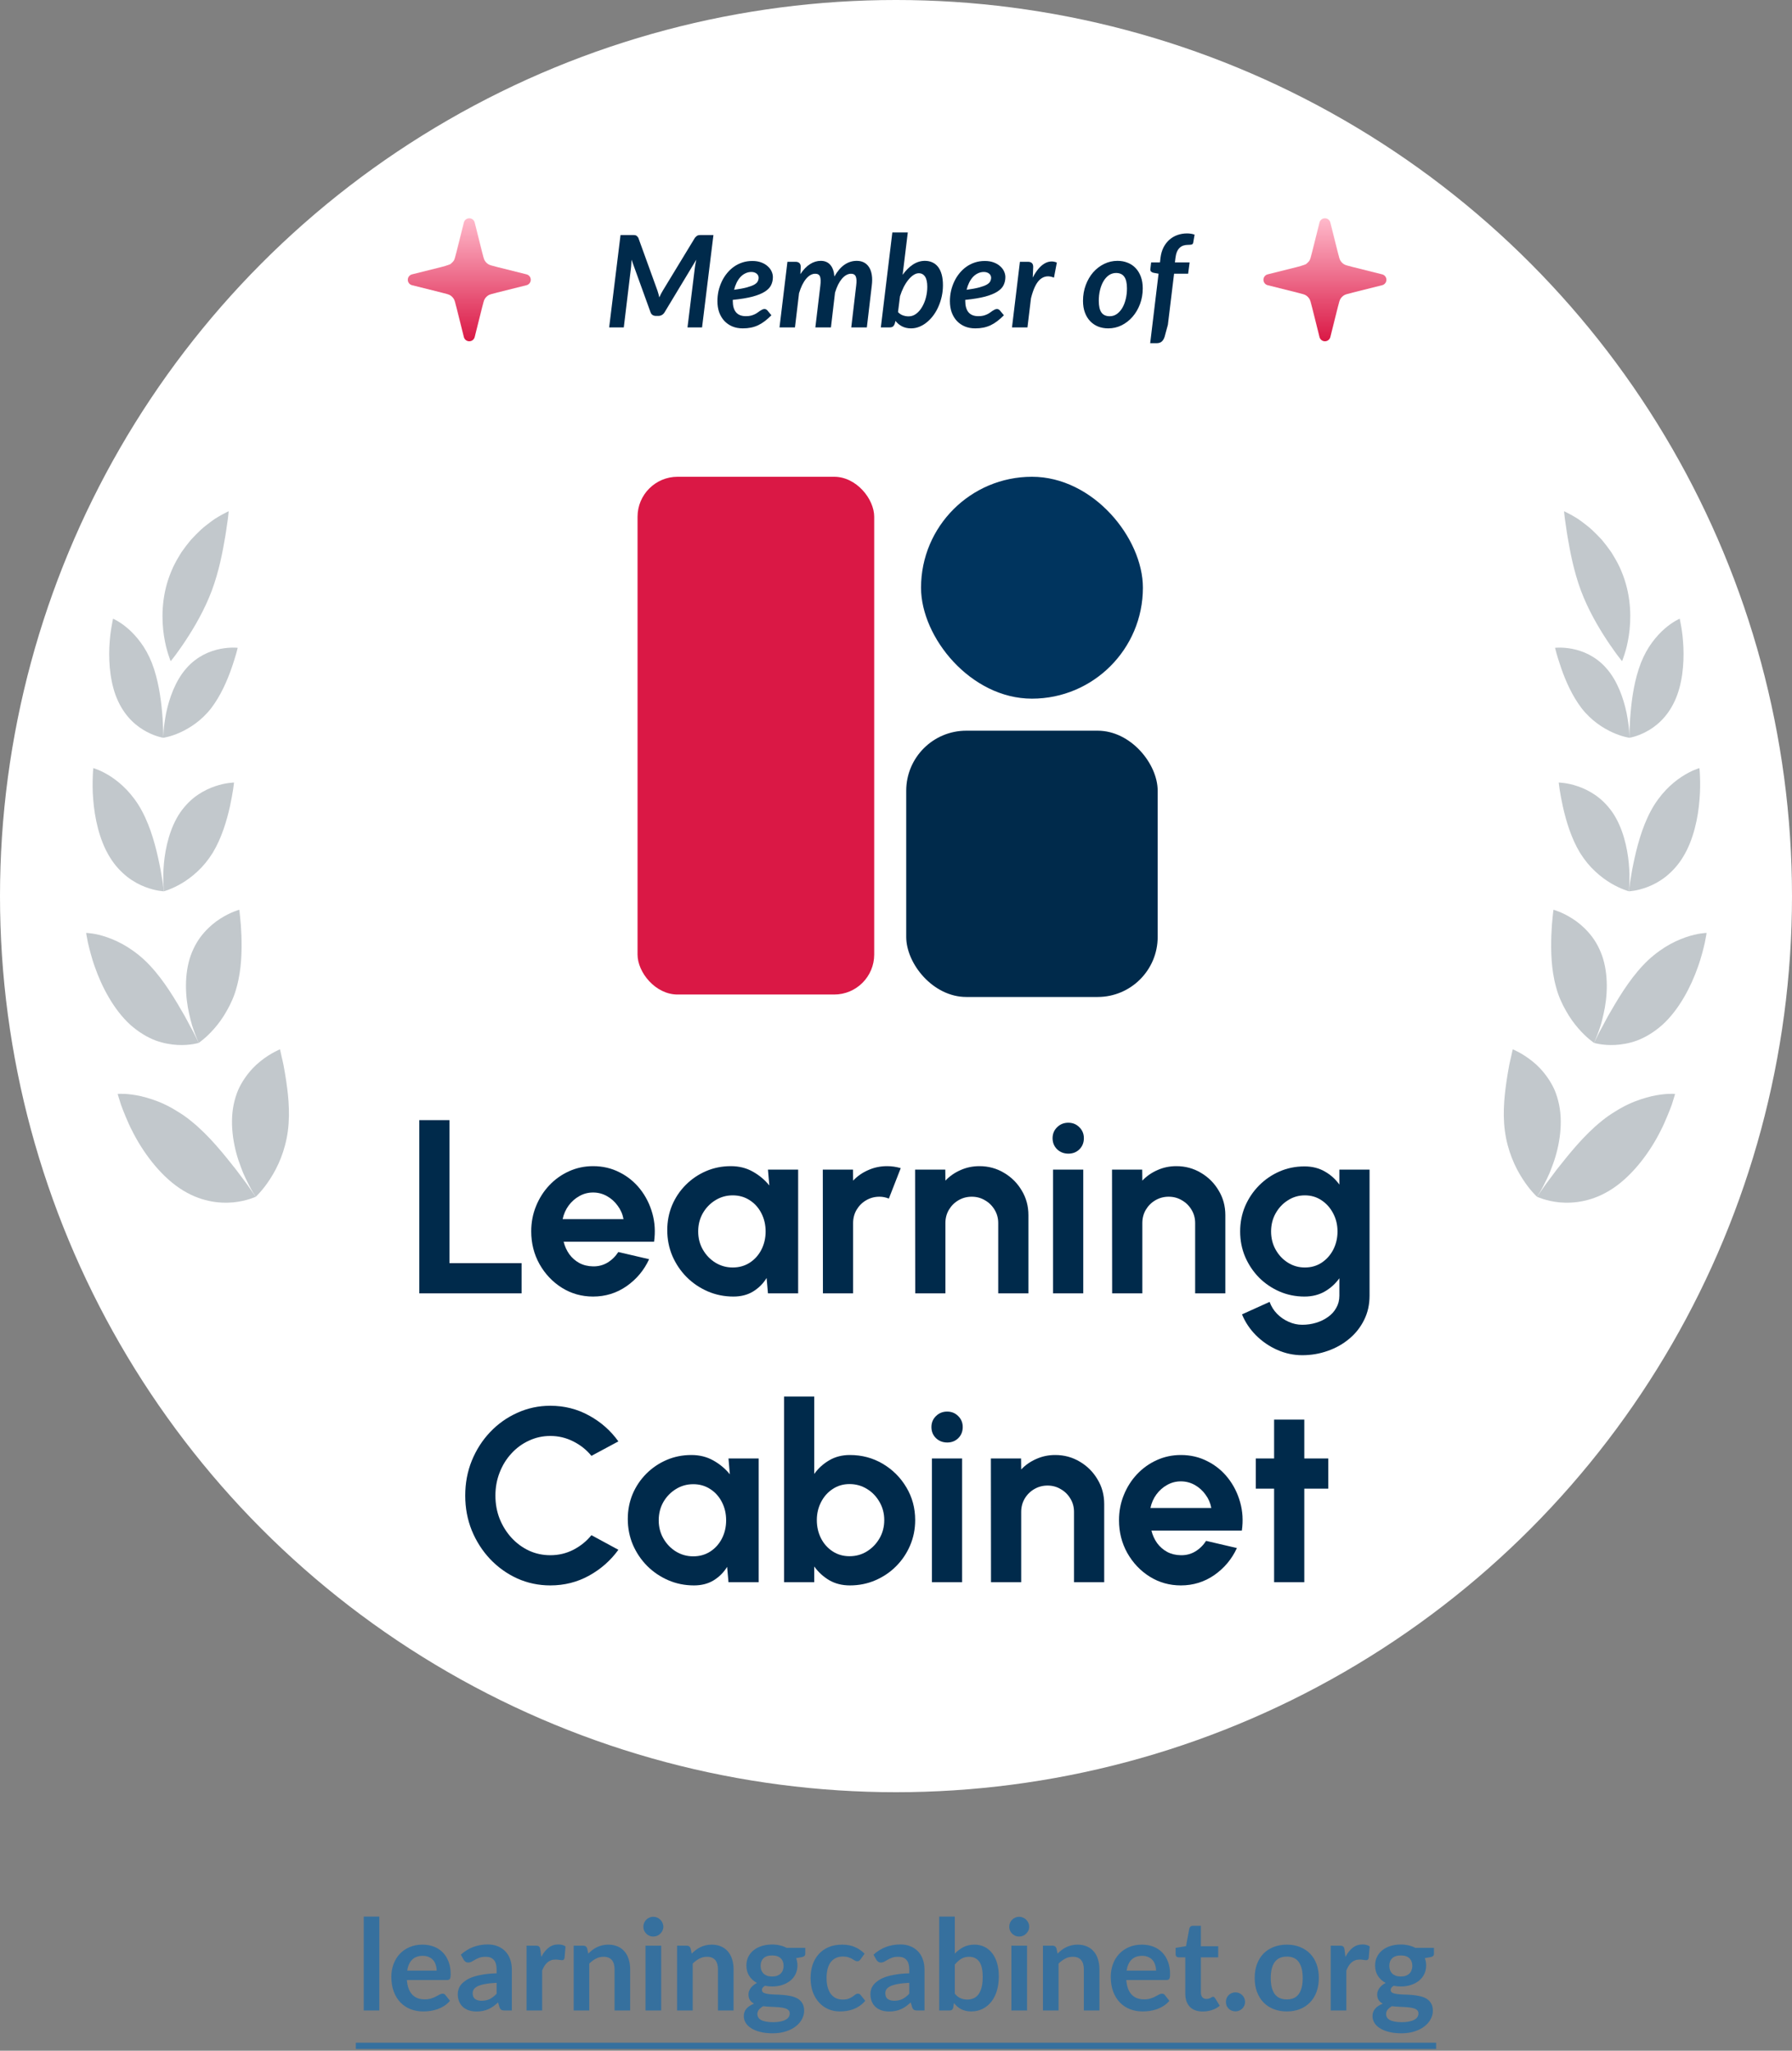 <svg width="312" height="357" viewBox="0 0 312 357" fill="none" xmlns="http://www.w3.org/2000/svg">
<rect x="0" y="0" width="312" height="357" fill="#808080" stroke="none"/>
<circle cx="156" cy="156" r="156" fill="white"/>
<path d="M66.044 333.654V350H63.327V333.654H66.044ZM76.022 343.059C76.022 342.707 75.971 342.377 75.868 342.069C75.773 341.754 75.626 341.479 75.428 341.244C75.23 341.009 74.977 340.826 74.669 340.694C74.368 340.555 74.016 340.485 73.613 340.485C72.829 340.485 72.209 340.709 71.754 341.156C71.307 341.603 71.021 342.238 70.896 343.059H76.022ZM70.841 344.698C70.885 345.277 70.988 345.78 71.149 346.205C71.311 346.623 71.523 346.971 71.787 347.25C72.051 347.521 72.363 347.727 72.722 347.866C73.089 347.998 73.492 348.064 73.932 348.064C74.372 348.064 74.75 348.013 75.065 347.91C75.388 347.807 75.666 347.694 75.901 347.569C76.143 347.444 76.352 347.331 76.528 347.228C76.712 347.125 76.888 347.074 77.056 347.074C77.284 347.074 77.452 347.158 77.562 347.327L78.343 348.317C78.043 348.669 77.705 348.966 77.331 349.208C76.957 349.443 76.565 349.633 76.154 349.78C75.751 349.919 75.337 350.018 74.911 350.077C74.493 350.136 74.086 350.165 73.69 350.165C72.906 350.165 72.176 350.037 71.501 349.78C70.826 349.516 70.24 349.131 69.741 348.625C69.243 348.112 68.85 347.481 68.564 346.733C68.278 345.978 68.135 345.105 68.135 344.115C68.135 343.345 68.26 342.623 68.509 341.948C68.758 341.266 69.114 340.676 69.576 340.177C70.046 339.671 70.614 339.271 71.281 338.978C71.956 338.685 72.715 338.538 73.558 338.538C74.269 338.538 74.926 338.652 75.527 338.879C76.129 339.106 76.645 339.44 77.078 339.88C77.511 340.313 77.848 340.848 78.09 341.486C78.34 342.117 78.464 342.839 78.464 343.653C78.464 344.064 78.42 344.342 78.332 344.489C78.244 344.628 78.076 344.698 77.826 344.698H70.841ZM86.465 345.182C85.68 345.219 85.02 345.288 84.485 345.391C83.95 345.486 83.521 345.611 83.198 345.765C82.876 345.919 82.644 346.099 82.505 346.304C82.366 346.509 82.296 346.733 82.296 346.975C82.296 347.452 82.436 347.793 82.714 347.998C83 348.203 83.371 348.306 83.825 348.306C84.382 348.306 84.863 348.207 85.266 348.009C85.677 347.804 86.076 347.496 86.465 347.085V345.182ZM80.239 340.287C81.537 339.099 83.099 338.505 84.925 338.505C85.585 338.505 86.175 338.615 86.696 338.835C87.217 339.048 87.657 339.348 88.016 339.737C88.376 340.118 88.647 340.577 88.83 341.112C89.021 341.647 89.116 342.234 89.116 342.872V350H87.884C87.627 350 87.43 349.963 87.29 349.89C87.151 349.809 87.041 349.652 86.96 349.417L86.718 348.603C86.432 348.86 86.153 349.087 85.882 349.285C85.611 349.476 85.329 349.637 85.035 349.769C84.742 349.901 84.427 350 84.089 350.066C83.759 350.139 83.392 350.176 82.989 350.176C82.513 350.176 82.073 350.114 81.669 349.989C81.266 349.857 80.918 349.663 80.624 349.406C80.331 349.149 80.103 348.83 79.942 348.449C79.781 348.068 79.7 347.624 79.7 347.118C79.7 346.832 79.748 346.55 79.843 346.271C79.939 345.985 80.093 345.714 80.305 345.457C80.525 345.2 80.808 344.958 81.152 344.731C81.497 344.504 81.918 344.306 82.417 344.137C82.923 343.968 83.51 343.833 84.177 343.73C84.844 343.62 85.607 343.554 86.465 343.532V342.872C86.465 342.117 86.304 341.559 85.981 341.2C85.659 340.833 85.193 340.65 84.584 340.65C84.144 340.65 83.778 340.701 83.484 340.804C83.198 340.907 82.945 341.024 82.725 341.156C82.505 341.281 82.303 341.394 82.12 341.497C81.944 341.6 81.746 341.651 81.526 341.651C81.335 341.651 81.174 341.603 81.042 341.508C80.91 341.405 80.804 341.288 80.723 341.156L80.239 340.287ZM94.238 340.672C94.59 339.997 95.008 339.469 95.492 339.088C95.976 338.699 96.548 338.505 97.208 338.505C97.729 338.505 98.147 338.619 98.462 338.846L98.286 340.881C98.249 341.013 98.194 341.108 98.121 341.167C98.055 341.218 97.963 341.244 97.846 341.244C97.736 341.244 97.571 341.226 97.351 341.189C97.138 341.152 96.929 341.134 96.724 341.134C96.423 341.134 96.156 341.178 95.921 341.266C95.686 341.354 95.474 341.482 95.283 341.651C95.1 341.812 94.935 342.01 94.788 342.245C94.649 342.48 94.517 342.747 94.392 343.048V350H91.675V338.714H93.27C93.549 338.714 93.743 338.765 93.853 338.868C93.963 338.963 94.036 339.139 94.073 339.396L94.238 340.672ZM102.423 340.1C102.65 339.873 102.889 339.664 103.138 339.473C103.395 339.275 103.662 339.11 103.941 338.978C104.227 338.839 104.531 338.732 104.854 338.659C105.177 338.578 105.529 338.538 105.91 338.538C106.526 338.538 107.072 338.644 107.549 338.857C108.026 339.062 108.422 339.356 108.737 339.737C109.06 340.111 109.302 340.562 109.463 341.09C109.632 341.611 109.716 342.186 109.716 342.817V350H106.999V342.817C106.999 342.128 106.841 341.596 106.526 341.222C106.211 340.841 105.73 340.65 105.085 340.65C104.616 340.65 104.176 340.756 103.765 340.969C103.354 341.182 102.966 341.471 102.599 341.838V350H99.882V338.714H101.543C101.895 338.714 102.126 338.879 102.236 339.209L102.423 340.1ZM115.116 338.714V350H112.388V338.714H115.116ZM115.49 335.425C115.49 335.66 115.442 335.88 115.347 336.085C115.252 336.29 115.123 336.47 114.962 336.624C114.808 336.778 114.625 336.903 114.412 336.998C114.199 337.086 113.972 337.13 113.73 337.13C113.495 337.13 113.272 337.086 113.059 336.998C112.854 336.903 112.674 336.778 112.52 336.624C112.366 336.47 112.241 336.29 112.146 336.085C112.058 335.88 112.014 335.66 112.014 335.425C112.014 335.183 112.058 334.956 112.146 334.743C112.241 334.53 112.366 334.347 112.52 334.193C112.674 334.039 112.854 333.918 113.059 333.83C113.272 333.735 113.495 333.687 113.73 333.687C113.972 333.687 114.199 333.735 114.412 333.83C114.625 333.918 114.808 334.039 114.962 334.193C115.123 334.347 115.252 334.53 115.347 334.743C115.442 334.956 115.49 335.183 115.49 335.425ZM120.427 340.1C120.654 339.873 120.893 339.664 121.142 339.473C121.399 339.275 121.666 339.11 121.945 338.978C122.231 338.839 122.535 338.732 122.858 338.659C123.181 338.578 123.533 338.538 123.914 338.538C124.53 338.538 125.076 338.644 125.553 338.857C126.03 339.062 126.426 339.356 126.741 339.737C127.064 340.111 127.306 340.562 127.467 341.09C127.636 341.611 127.72 342.186 127.72 342.817V350H125.003V342.817C125.003 342.128 124.845 341.596 124.53 341.222C124.215 340.841 123.734 340.65 123.089 340.65C122.62 340.65 122.18 340.756 121.769 340.969C121.358 341.182 120.97 341.471 120.603 341.838V350H117.886V338.714H119.547C119.899 338.714 120.13 338.879 120.24 339.209L120.427 340.1ZM134.429 344.082C134.766 344.082 135.06 344.038 135.309 343.95C135.558 343.855 135.764 343.726 135.925 343.565C136.094 343.404 136.218 343.209 136.299 342.982C136.387 342.755 136.431 342.505 136.431 342.234C136.431 341.677 136.262 341.237 135.925 340.914C135.595 340.584 135.096 340.419 134.429 340.419C133.762 340.419 133.259 340.584 132.922 340.914C132.592 341.237 132.427 341.677 132.427 342.234C132.427 342.498 132.467 342.744 132.548 342.971C132.636 343.198 132.761 343.396 132.922 343.565C133.091 343.726 133.3 343.855 133.549 343.95C133.806 344.038 134.099 344.082 134.429 344.082ZM137.498 350.506C137.498 350.286 137.432 350.106 137.3 349.967C137.168 349.828 136.988 349.721 136.761 349.648C136.534 349.567 136.266 349.509 135.958 349.472C135.657 349.435 135.335 349.41 134.99 349.395C134.653 349.373 134.301 349.355 133.934 349.34C133.575 349.325 133.223 349.296 132.878 349.252C132.577 349.421 132.332 349.619 132.141 349.846C131.958 350.073 131.866 350.337 131.866 350.638C131.866 350.836 131.914 351.019 132.009 351.188C132.112 351.364 132.269 351.514 132.482 351.639C132.702 351.764 132.984 351.859 133.329 351.925C133.674 351.998 134.095 352.035 134.594 352.035C135.1 352.035 135.536 351.995 135.903 351.914C136.27 351.841 136.57 351.734 136.805 351.595C137.047 351.463 137.223 351.302 137.333 351.111C137.443 350.928 137.498 350.726 137.498 350.506ZM140.204 339.099V340.111C140.204 340.434 140.01 340.632 139.621 340.705L138.609 340.892C138.763 341.281 138.84 341.706 138.84 342.168C138.84 342.725 138.726 343.231 138.499 343.686C138.279 344.133 137.971 344.515 137.575 344.83C137.179 345.145 136.71 345.391 136.167 345.567C135.632 345.736 135.052 345.82 134.429 345.82C134.209 345.82 133.996 345.809 133.791 345.787C133.586 345.765 133.384 345.736 133.186 345.699C132.834 345.912 132.658 346.15 132.658 346.414C132.658 346.641 132.761 346.81 132.966 346.92C133.179 347.023 133.457 347.096 133.802 347.14C134.147 347.184 134.539 347.213 134.979 347.228C135.419 347.235 135.87 347.257 136.332 347.294C136.794 347.331 137.245 347.397 137.685 347.492C138.125 347.58 138.517 347.723 138.862 347.921C139.207 348.119 139.482 348.39 139.687 348.735C139.9 349.072 140.006 349.509 140.006 350.044C140.006 350.543 139.881 351.027 139.632 351.496C139.39 351.965 139.034 352.383 138.565 352.75C138.103 353.117 137.531 353.41 136.849 353.63C136.174 353.857 135.404 353.971 134.539 353.971C133.688 353.971 132.948 353.887 132.317 353.718C131.686 353.557 131.162 353.337 130.744 353.058C130.326 352.787 130.014 352.471 129.809 352.112C129.604 351.753 129.501 351.379 129.501 350.99C129.501 350.462 129.659 350.022 129.974 349.67C130.297 349.311 130.737 349.025 131.294 348.812C130.993 348.658 130.755 348.453 130.579 348.196C130.403 347.939 130.315 347.602 130.315 347.184C130.315 347.015 130.344 346.843 130.403 346.667C130.469 346.484 130.561 346.304 130.678 346.128C130.803 345.952 130.957 345.787 131.14 345.633C131.323 345.472 131.54 345.329 131.789 345.204C131.217 344.896 130.766 344.485 130.436 343.972C130.113 343.459 129.952 342.857 129.952 342.168C129.952 341.611 130.062 341.108 130.282 340.661C130.509 340.206 130.821 339.821 131.217 339.506C131.62 339.183 132.093 338.938 132.636 338.769C133.186 338.6 133.784 338.516 134.429 338.516C134.913 338.516 135.368 338.567 135.793 338.67C136.218 338.765 136.607 338.908 136.959 339.099H140.204ZM149.819 341.101C149.738 341.204 149.657 341.284 149.577 341.343C149.503 341.402 149.393 341.431 149.247 341.431C149.107 341.431 148.972 341.391 148.84 341.31C148.708 341.222 148.55 341.127 148.367 341.024C148.183 340.914 147.963 340.819 147.707 340.738C147.457 340.65 147.146 340.606 146.772 340.606C146.295 340.606 145.877 340.694 145.518 340.87C145.158 341.039 144.858 341.284 144.616 341.607C144.381 341.93 144.205 342.322 144.088 342.784C143.97 343.239 143.912 343.756 143.912 344.335C143.912 344.936 143.974 345.472 144.099 345.941C144.231 346.41 144.418 346.806 144.66 347.129C144.902 347.444 145.195 347.686 145.54 347.855C145.884 348.016 146.273 348.097 146.706 348.097C147.138 348.097 147.487 348.046 147.751 347.943C148.022 347.833 148.249 347.716 148.433 347.591C148.616 347.459 148.774 347.342 148.906 347.239C149.045 347.129 149.199 347.074 149.368 347.074C149.588 347.074 149.753 347.158 149.863 347.327L150.644 348.317C150.343 348.669 150.017 348.966 149.665 349.208C149.313 349.443 148.946 349.633 148.565 349.78C148.191 349.919 147.802 350.018 147.399 350.077C147.003 350.136 146.607 350.165 146.211 350.165C145.514 350.165 144.858 350.037 144.242 349.78C143.626 349.516 143.087 349.135 142.625 348.636C142.163 348.137 141.796 347.529 141.525 346.81C141.261 346.084 141.129 345.259 141.129 344.335C141.129 343.506 141.246 342.74 141.481 342.036C141.723 341.325 142.075 340.712 142.537 340.199C142.999 339.678 143.571 339.271 144.253 338.978C144.935 338.685 145.719 338.538 146.607 338.538C147.45 338.538 148.187 338.674 148.818 338.945C149.456 339.216 150.028 339.605 150.534 340.111L149.819 341.101ZM158.309 345.182C157.524 345.219 156.864 345.288 156.329 345.391C155.794 345.486 155.365 345.611 155.042 345.765C154.719 345.919 154.488 346.099 154.349 346.304C154.21 346.509 154.14 346.733 154.14 346.975C154.14 347.452 154.279 347.793 154.558 347.998C154.844 348.203 155.214 348.306 155.669 348.306C156.226 348.306 156.707 348.207 157.11 348.009C157.521 347.804 157.92 347.496 158.309 347.085V345.182ZM152.083 340.287C153.381 339.099 154.943 338.505 156.769 338.505C157.429 338.505 158.019 338.615 158.54 338.835C159.061 339.048 159.501 339.348 159.86 339.737C160.219 340.118 160.491 340.577 160.674 341.112C160.865 341.647 160.96 342.234 160.96 342.872V350H159.728C159.471 350 159.273 349.963 159.134 349.89C158.995 349.809 158.885 349.652 158.804 349.417L158.562 348.603C158.276 348.86 157.997 349.087 157.726 349.285C157.455 349.476 157.172 349.637 156.879 349.769C156.586 349.901 156.27 350 155.933 350.066C155.603 350.139 155.236 350.176 154.833 350.176C154.356 350.176 153.916 350.114 153.513 349.989C153.11 349.857 152.761 349.663 152.468 349.406C152.175 349.149 151.947 348.83 151.786 348.449C151.625 348.068 151.544 347.624 151.544 347.118C151.544 346.832 151.592 346.55 151.687 346.271C151.782 345.985 151.936 345.714 152.149 345.457C152.369 345.2 152.651 344.958 152.996 344.731C153.341 344.504 153.762 344.306 154.261 344.137C154.767 343.968 155.354 343.833 156.021 343.73C156.688 343.62 157.451 343.554 158.309 343.532V342.872C158.309 342.117 158.148 341.559 157.825 341.2C157.502 340.833 157.037 340.65 156.428 340.65C155.988 340.65 155.621 340.701 155.328 340.804C155.042 340.907 154.789 341.024 154.569 341.156C154.349 341.281 154.147 341.394 153.964 341.497C153.788 341.6 153.59 341.651 153.37 341.651C153.179 341.651 153.018 341.603 152.886 341.508C152.754 341.405 152.648 341.288 152.567 341.156L152.083 340.287ZM166.236 347.074C166.544 347.448 166.877 347.712 167.237 347.866C167.603 348.02 167.988 348.097 168.392 348.097C168.81 348.097 169.184 348.024 169.514 347.877C169.851 347.723 170.137 347.488 170.372 347.173C170.606 346.85 170.786 346.443 170.911 345.952C171.035 345.453 171.098 344.859 171.098 344.17C171.098 342.931 170.892 342.036 170.482 341.486C170.071 340.929 169.481 340.65 168.711 340.65C168.19 340.65 167.735 340.771 167.347 341.013C166.958 341.248 166.588 341.581 166.236 342.014V347.074ZM166.236 340.1C166.69 339.623 167.193 339.246 167.743 338.967C168.3 338.681 168.934 338.538 169.646 338.538C170.298 338.538 170.885 338.666 171.406 338.923C171.934 339.18 172.381 339.55 172.748 340.034C173.122 340.511 173.408 341.09 173.606 341.772C173.804 342.454 173.903 343.22 173.903 344.071C173.903 344.988 173.789 345.82 173.562 346.568C173.334 347.316 173.008 347.958 172.583 348.493C172.165 349.021 171.659 349.432 171.065 349.725C170.471 350.018 169.811 350.165 169.085 350.165C168.733 350.165 168.414 350.128 168.128 350.055C167.842 349.989 167.578 349.894 167.336 349.769C167.094 349.644 166.87 349.494 166.665 349.318C166.467 349.135 166.276 348.933 166.093 348.713L165.972 349.472C165.928 349.663 165.851 349.798 165.741 349.879C165.638 349.96 165.495 350 165.312 350H163.519V333.654H166.236V340.1ZM178.817 338.714V350H176.089V338.714H178.817ZM179.191 335.425C179.191 335.66 179.144 335.88 179.048 336.085C178.953 336.29 178.825 336.47 178.663 336.624C178.509 336.778 178.326 336.903 178.113 336.998C177.901 337.086 177.673 337.13 177.431 337.13C177.197 337.13 176.973 337.086 176.76 336.998C176.555 336.903 176.375 336.778 176.221 336.624C176.067 336.47 175.943 336.29 175.847 336.085C175.759 335.88 175.715 335.66 175.715 335.425C175.715 335.183 175.759 334.956 175.847 334.743C175.943 334.53 176.067 334.347 176.221 334.193C176.375 334.039 176.555 333.918 176.76 333.83C176.973 333.735 177.197 333.687 177.431 333.687C177.673 333.687 177.901 333.735 178.113 333.83C178.326 333.918 178.509 334.039 178.663 334.193C178.825 334.347 178.953 334.53 179.048 334.743C179.144 334.956 179.191 335.183 179.191 335.425ZM184.128 340.1C184.355 339.873 184.594 339.664 184.843 339.473C185.1 339.275 185.367 339.11 185.646 338.978C185.932 338.839 186.236 338.732 186.559 338.659C186.882 338.578 187.234 338.538 187.615 338.538C188.231 338.538 188.777 338.644 189.254 338.857C189.731 339.062 190.127 339.356 190.442 339.737C190.765 340.111 191.007 340.562 191.168 341.09C191.337 341.611 191.421 342.186 191.421 342.817V350H188.704V342.817C188.704 342.128 188.546 341.596 188.231 341.222C187.916 340.841 187.435 340.65 186.79 340.65C186.321 340.65 185.881 340.756 185.47 340.969C185.059 341.182 184.671 341.471 184.304 341.838V350H181.587V338.714H183.248C183.6 338.714 183.831 338.879 183.941 339.209L184.128 340.1ZM201.276 343.059C201.276 342.707 201.225 342.377 201.122 342.069C201.027 341.754 200.88 341.479 200.682 341.244C200.484 341.009 200.231 340.826 199.923 340.694C199.622 340.555 199.27 340.485 198.867 340.485C198.082 340.485 197.463 340.709 197.008 341.156C196.561 341.603 196.275 342.238 196.15 343.059H201.276ZM196.095 344.698C196.139 345.277 196.242 345.78 196.403 346.205C196.564 346.623 196.777 346.971 197.041 347.25C197.305 347.521 197.617 347.727 197.976 347.866C198.343 347.998 198.746 348.064 199.186 348.064C199.626 348.064 200.004 348.013 200.319 347.91C200.642 347.807 200.92 347.694 201.155 347.569C201.397 347.444 201.606 347.331 201.782 347.228C201.965 347.125 202.141 347.074 202.31 347.074C202.537 347.074 202.706 347.158 202.816 347.327L203.597 348.317C203.296 348.669 202.959 348.966 202.585 349.208C202.211 349.443 201.819 349.633 201.408 349.78C201.005 349.919 200.59 350.018 200.165 350.077C199.747 350.136 199.34 350.165 198.944 350.165C198.159 350.165 197.43 350.037 196.755 349.78C196.08 349.516 195.494 349.131 194.995 348.625C194.496 348.112 194.104 347.481 193.818 346.733C193.532 345.978 193.389 345.105 193.389 344.115C193.389 343.345 193.514 342.623 193.763 341.948C194.012 341.266 194.368 340.676 194.83 340.177C195.299 339.671 195.868 339.271 196.535 338.978C197.21 338.685 197.969 338.538 198.812 338.538C199.523 338.538 200.18 338.652 200.781 338.879C201.382 339.106 201.899 339.44 202.332 339.88C202.765 340.313 203.102 340.848 203.344 341.486C203.593 342.117 203.718 342.839 203.718 343.653C203.718 344.064 203.674 344.342 203.586 344.489C203.498 344.628 203.329 344.698 203.08 344.698H196.095ZM209.412 350.176C208.429 350.176 207.674 349.901 207.146 349.351C206.625 348.794 206.365 348.027 206.365 347.052V340.749H205.21C205.063 340.749 204.938 340.701 204.836 340.606C204.733 340.511 204.682 340.368 204.682 340.177V339.099L206.497 338.802L207.069 335.722C207.105 335.575 207.175 335.462 207.278 335.381C207.38 335.3 207.512 335.26 207.674 335.26H209.082V338.813H212.096V340.749H209.082V346.865C209.082 347.217 209.166 347.492 209.335 347.69C209.511 347.888 209.749 347.987 210.05 347.987C210.218 347.987 210.358 347.969 210.468 347.932C210.585 347.888 210.684 347.844 210.765 347.8C210.853 347.756 210.93 347.716 210.996 347.679C211.062 347.635 211.128 347.613 211.194 347.613C211.274 347.613 211.34 347.635 211.392 347.679C211.443 347.716 211.498 347.774 211.557 347.855L212.371 349.175C211.975 349.505 211.52 349.754 211.007 349.923C210.493 350.092 209.962 350.176 209.412 350.176ZM213.439 348.504C213.439 348.277 213.479 348.06 213.56 347.855C213.648 347.65 213.765 347.474 213.912 347.327C214.059 347.18 214.235 347.063 214.44 346.975C214.645 346.887 214.865 346.843 215.1 346.843C215.335 346.843 215.551 346.887 215.749 346.975C215.954 347.063 216.13 347.18 216.277 347.327C216.431 347.474 216.552 347.65 216.64 347.855C216.728 348.06 216.772 348.277 216.772 348.504C216.772 348.739 216.728 348.959 216.64 349.164C216.552 349.362 216.431 349.534 216.277 349.681C216.13 349.828 215.954 349.941 215.749 350.022C215.551 350.11 215.335 350.154 215.1 350.154C214.865 350.154 214.645 350.11 214.44 350.022C214.235 349.941 214.059 349.828 213.912 349.681C213.765 349.534 213.648 349.362 213.56 349.164C213.479 348.959 213.439 348.739 213.439 348.504ZM224.05 338.538C224.886 338.538 225.645 338.674 226.327 338.945C227.016 339.216 227.603 339.601 228.087 340.1C228.578 340.599 228.956 341.207 229.22 341.926C229.484 342.645 229.616 343.448 229.616 344.335C229.616 345.23 229.484 346.036 229.22 346.755C228.956 347.474 228.578 348.086 228.087 348.592C227.603 349.098 227.016 349.487 226.327 349.758C225.645 350.029 224.886 350.165 224.05 350.165C223.207 350.165 222.44 350.029 221.751 349.758C221.062 349.487 220.471 349.098 219.98 348.592C219.496 348.086 219.118 347.474 218.847 346.755C218.583 346.036 218.451 345.23 218.451 344.335C218.451 343.448 218.583 342.645 218.847 341.926C219.118 341.207 219.496 340.599 219.98 340.1C220.471 339.601 221.062 339.216 221.751 338.945C222.44 338.674 223.207 338.538 224.05 338.538ZM224.05 348.075C224.989 348.075 225.682 347.76 226.129 347.129C226.584 346.498 226.811 345.574 226.811 344.357C226.811 343.14 226.584 342.212 226.129 341.574C225.682 340.936 224.989 340.617 224.05 340.617C223.097 340.617 222.389 340.94 221.927 341.585C221.472 342.223 221.245 343.147 221.245 344.357C221.245 345.567 221.472 346.491 221.927 347.129C222.389 347.76 223.097 348.075 224.05 348.075ZM234.252 340.672C234.604 339.997 235.022 339.469 235.506 339.088C235.99 338.699 236.562 338.505 237.222 338.505C237.742 338.505 238.16 338.619 238.476 338.846L238.3 340.881C238.263 341.013 238.208 341.108 238.135 341.167C238.069 341.218 237.977 341.244 237.86 341.244C237.75 341.244 237.585 341.226 237.365 341.189C237.152 341.152 236.943 341.134 236.738 341.134C236.437 341.134 236.169 341.178 235.935 341.266C235.7 341.354 235.487 341.482 235.297 341.651C235.113 341.812 234.948 342.01 234.802 342.245C234.662 342.48 234.53 342.747 234.406 343.048V350H231.689V338.714H233.284C233.562 338.714 233.757 338.765 233.867 338.868C233.977 338.963 234.05 339.139 234.087 339.396L234.252 340.672ZM243.892 344.082C244.229 344.082 244.522 344.038 244.772 343.95C245.021 343.855 245.226 343.726 245.388 343.565C245.556 343.404 245.681 343.209 245.762 342.982C245.85 342.755 245.894 342.505 245.894 342.234C245.894 341.677 245.725 341.237 245.388 340.914C245.058 340.584 244.559 340.419 243.892 340.419C243.224 340.419 242.722 340.584 242.385 340.914C242.055 341.237 241.89 341.677 241.89 342.234C241.89 342.498 241.93 342.744 242.011 342.971C242.099 343.198 242.223 343.396 242.385 343.565C242.553 343.726 242.762 343.855 243.012 343.95C243.268 344.038 243.562 344.082 243.892 344.082ZM246.961 350.506C246.961 350.286 246.895 350.106 246.763 349.967C246.631 349.828 246.451 349.721 246.224 349.648C245.996 349.567 245.729 349.509 245.421 349.472C245.12 349.435 244.797 349.41 244.453 349.395C244.115 349.373 243.763 349.355 243.397 349.34C243.037 349.325 242.685 349.296 242.341 349.252C242.04 349.421 241.794 349.619 241.604 349.846C241.42 350.073 241.329 350.337 241.329 350.638C241.329 350.836 241.376 351.019 241.472 351.188C241.574 351.364 241.732 351.514 241.945 351.639C242.165 351.764 242.447 351.859 242.792 351.925C243.136 351.998 243.558 352.035 244.057 352.035C244.563 352.035 244.999 351.995 245.366 351.914C245.732 351.841 246.033 351.734 246.268 351.595C246.51 351.463 246.686 351.302 246.796 351.111C246.906 350.928 246.961 350.726 246.961 350.506ZM249.667 339.099V340.111C249.667 340.434 249.472 340.632 249.084 340.705L248.072 340.892C248.226 341.281 248.303 341.706 248.303 342.168C248.303 342.725 248.189 343.231 247.962 343.686C247.742 344.133 247.434 344.515 247.038 344.83C246.642 345.145 246.172 345.391 245.63 345.567C245.094 345.736 244.515 345.82 243.892 345.82C243.672 345.82 243.459 345.809 243.254 345.787C243.048 345.765 242.847 345.736 242.649 345.699C242.297 345.912 242.121 346.15 242.121 346.414C242.121 346.641 242.223 346.81 242.429 346.92C242.641 347.023 242.92 347.096 243.265 347.14C243.609 347.184 244.002 347.213 244.442 347.228C244.882 347.235 245.333 347.257 245.795 347.294C246.257 347.331 246.708 347.397 247.148 347.492C247.588 347.58 247.98 347.723 248.325 347.921C248.669 348.119 248.944 348.39 249.15 348.735C249.362 349.072 249.469 349.509 249.469 350.044C249.469 350.543 249.344 351.027 249.095 351.496C248.853 351.965 248.497 352.383 248.028 352.75C247.566 353.117 246.994 353.41 246.312 353.63C245.637 353.857 244.867 353.971 244.002 353.971C243.151 353.971 242.41 353.887 241.78 353.718C241.149 353.557 240.625 353.337 240.207 353.058C239.789 352.787 239.477 352.471 239.272 352.112C239.066 351.753 238.964 351.379 238.964 350.99C238.964 350.462 239.121 350.022 239.437 349.67C239.759 349.311 240.199 349.025 240.757 348.812C240.456 348.658 240.218 348.453 240.042 348.196C239.866 347.939 239.778 347.602 239.778 347.184C239.778 347.015 239.807 346.843 239.866 346.667C239.932 346.484 240.023 346.304 240.141 346.128C240.265 345.952 240.419 345.787 240.603 345.633C240.786 345.472 241.002 345.329 241.252 345.204C240.68 344.896 240.229 344.485 239.899 343.972C239.576 343.459 239.415 342.857 239.415 342.168C239.415 341.611 239.525 341.108 239.745 340.661C239.972 340.206 240.284 339.821 240.68 339.506C241.083 339.183 241.556 338.938 242.099 338.769C242.649 338.6 243.246 338.516 243.892 338.516C244.376 338.516 244.83 338.567 245.256 338.67C245.681 338.765 246.07 338.908 246.422 339.099H249.667Z" fill="#36709E"/>
<path d="M61.952 355.61H250.041V356.699H61.952V355.61Z" fill="#36709E"/>
<rect x="111" y="83" width="41.205" height="90.135" rx="6.967" fill="#DA1845"/>
<rect x="157.78" y="127.205" width="43.78" height="46.355" rx="10.451" fill="#002A4B"/>
<rect x="160.358" y="83" width="38.629" height="38.629" rx="19.315" fill="#00345E"/>
<path d="M231.265 259.157H227.087V275.44H221.831V259.157H218.643V253.901H221.831V247.138H227.087V253.901H231.265V259.157Z" fill="#002A4B"/>
<path d="M205.597 276C203.616 276 201.806 275.49 200.169 274.471C198.547 273.451 197.247 272.08 196.271 270.357C195.309 268.634 194.828 266.731 194.828 264.649C194.828 263.084 195.108 261.619 195.668 260.255C196.228 258.876 196.996 257.67 197.972 256.636C198.963 255.588 200.112 254.77 201.419 254.181C202.725 253.592 204.118 253.298 205.597 253.298C207.277 253.298 208.814 253.657 210.207 254.375C211.614 255.078 212.806 256.048 213.782 257.283C214.758 258.517 215.469 259.925 215.914 261.504C216.36 263.084 216.46 264.735 216.216 266.458H200.471C200.672 267.262 201.002 267.988 201.462 268.634C201.921 269.265 202.503 269.775 203.206 270.163C203.91 270.536 204.707 270.73 205.597 270.745C206.516 270.759 207.349 270.543 208.096 270.098C208.857 269.639 209.489 269.021 209.991 268.246L215.354 269.495C214.478 271.405 213.172 272.97 211.434 274.191C209.697 275.397 207.751 276 205.597 276ZM200.299 262.517H210.896C210.738 261.655 210.4 260.88 209.883 260.19C209.381 259.487 208.756 258.927 208.01 258.51C207.263 258.094 206.459 257.886 205.597 257.886C204.736 257.886 203.939 258.094 203.206 258.51C202.474 258.912 201.849 259.465 201.332 260.169C200.83 260.858 200.485 261.641 200.299 262.517Z" fill="#002A4B"/>
<path d="M192.249 261.827V275.44H186.994V263.206C186.994 262.359 186.786 261.59 186.369 260.901C185.953 260.198 185.393 259.645 184.689 259.243C184 258.826 183.232 258.618 182.384 258.618C181.537 258.618 180.762 258.826 180.058 259.243C179.369 259.645 178.816 260.198 178.4 260.901C177.998 261.59 177.797 262.359 177.797 263.206V275.44H172.541L172.52 253.901H177.775L177.797 255.818C178.529 255.043 179.405 254.432 180.424 253.987C181.444 253.528 182.542 253.298 183.72 253.298C185.285 253.298 186.714 253.686 188.006 254.461C189.298 255.222 190.325 256.249 191.086 257.541C191.862 258.819 192.249 260.248 192.249 261.827Z" fill="#002A4B"/>
<path d="M162.255 253.901H167.511V275.44H162.255V253.901ZM164.926 251.122C164.151 251.122 163.497 250.871 162.966 250.368C162.435 249.852 162.169 249.205 162.169 248.43C162.169 247.669 162.435 247.03 162.966 246.513C163.497 245.996 164.143 245.738 164.904 245.738C165.665 245.738 166.304 245.996 166.821 246.513C167.353 247.03 167.618 247.669 167.618 248.43C167.618 249.205 167.36 249.852 166.843 250.368C166.326 250.871 165.687 251.122 164.926 251.122Z" fill="#002A4B"/>
<path d="M147.967 253.298C150.064 253.298 151.973 253.808 153.697 254.827C155.42 255.847 156.791 257.218 157.81 258.941C158.83 260.65 159.34 262.545 159.34 264.627C159.34 266.193 159.045 267.664 158.457 269.043C157.868 270.421 157.049 271.635 156.001 272.683C154.967 273.717 153.761 274.528 152.383 275.117C151.018 275.706 149.547 276 147.967 276C146.617 276 145.418 275.698 144.37 275.095C143.336 274.478 142.467 273.681 141.764 272.705V275.44H136.508V243.131H141.764V256.593C142.467 255.617 143.336 254.827 144.37 254.224C145.418 253.607 146.617 253.298 147.967 253.298ZM147.902 270.917C149.023 270.917 150.035 270.637 150.939 270.077C151.859 269.502 152.591 268.741 153.136 267.794C153.682 266.846 153.955 265.79 153.955 264.627C153.955 263.479 153.682 262.43 153.136 261.483C152.591 260.521 151.859 259.76 150.939 259.2C150.02 258.639 149.008 258.359 147.902 258.359C146.811 258.359 145.835 258.647 144.973 259.221C144.112 259.781 143.437 260.542 142.949 261.504C142.46 262.452 142.216 263.493 142.216 264.627C142.216 265.79 142.46 266.853 142.949 267.815C143.437 268.763 144.112 269.517 144.973 270.077C145.835 270.637 146.811 270.917 147.902 270.917Z" fill="#002A4B"/>
<path d="M126.835 253.901H132.091V275.44H126.835L126.598 272.769C126.009 273.731 125.227 274.514 124.25 275.117C123.288 275.706 122.147 276 120.826 276C119.232 276 117.738 275.698 116.346 275.095C114.953 274.492 113.725 273.659 112.662 272.597C111.614 271.534 110.788 270.307 110.185 268.914C109.597 267.521 109.302 266.027 109.302 264.434C109.302 262.897 109.582 261.454 110.142 260.104C110.717 258.754 111.514 257.57 112.533 256.55C113.553 255.531 114.73 254.734 116.066 254.159C117.401 253.585 118.837 253.298 120.373 253.298C121.795 253.298 123.066 253.614 124.186 254.246C125.32 254.877 126.282 255.682 127.072 256.658L126.835 253.901ZM120.696 270.938C121.816 270.938 122.807 270.658 123.669 270.098C124.53 269.538 125.205 268.784 125.693 267.837C126.182 266.875 126.426 265.819 126.426 264.67C126.426 263.507 126.182 262.452 125.693 261.504C125.205 260.542 124.523 259.781 123.647 259.221C122.786 258.661 121.802 258.381 120.696 258.381C119.591 258.381 118.578 258.668 117.659 259.243C116.755 259.803 116.03 260.557 115.484 261.504C114.953 262.452 114.687 263.507 114.687 264.67C114.687 265.834 114.96 266.889 115.506 267.837C116.051 268.784 116.776 269.538 117.681 270.098C118.6 270.658 119.605 270.938 120.696 270.938Z" fill="#002A4B"/>
<path d="M95.819 276C93.78 276 91.863 275.598 90.068 274.794C88.273 273.975 86.694 272.848 85.329 271.412C83.98 269.976 82.917 268.318 82.142 266.436C81.38 264.541 81 262.516 81 260.362C81 258.194 81.38 256.17 82.142 254.288C82.917 252.393 83.98 250.735 85.329 249.313C86.694 247.877 88.273 246.757 90.068 245.953C91.863 245.134 93.78 244.725 95.819 244.725C98.26 244.725 100.507 245.292 102.561 246.427C104.614 247.547 106.316 249.047 107.665 250.928L102.97 253.448C102.123 252.4 101.067 251.56 99.804 250.928C98.554 250.297 97.226 249.981 95.819 249.981C94.498 249.981 93.256 250.253 92.093 250.799C90.93 251.33 89.91 252.077 89.034 253.039C88.158 253.987 87.476 255.093 86.988 256.356C86.5 257.605 86.255 258.941 86.255 260.362C86.255 261.798 86.5 263.141 86.988 264.39C87.49 265.64 88.18 266.745 89.056 267.707C89.931 268.655 90.944 269.402 92.093 269.947C93.256 270.479 94.498 270.744 95.819 270.744C97.255 270.744 98.59 270.428 99.825 269.797C101.074 269.15 102.123 268.303 102.97 267.255L107.665 269.797C106.316 271.663 104.614 273.164 102.561 274.298C100.507 275.433 98.26 276 95.819 276Z" fill="#002A4B"/>
<path d="M233.194 203.616H238.449V225.564C238.449 227.115 238.133 228.522 237.501 229.786C236.87 231.064 236.008 232.155 234.917 233.06C233.825 233.979 232.576 234.682 231.169 235.17C229.762 235.673 228.283 235.924 226.732 235.924C225.224 235.924 223.774 235.616 222.381 234.998C220.988 234.381 219.753 233.533 218.676 232.457C217.614 231.394 216.802 230.181 216.242 228.816L221.045 226.641C221.333 227.431 221.763 228.12 222.338 228.709C222.927 229.312 223.601 229.778 224.363 230.109C225.124 230.453 225.913 230.626 226.732 230.626C227.565 230.626 228.362 230.511 229.123 230.281C229.898 230.051 230.594 229.714 231.212 229.269C231.829 228.838 232.31 228.307 232.655 227.675C233.014 227.057 233.194 226.354 233.194 225.564V222.527C232.519 223.475 231.671 224.243 230.652 224.832C229.632 225.42 228.455 225.715 227.12 225.715C225.569 225.715 224.118 225.42 222.769 224.832C221.419 224.243 220.227 223.432 219.193 222.398C218.174 221.35 217.369 220.143 216.781 218.779C216.206 217.415 215.919 215.95 215.919 214.385C215.919 212.82 216.206 211.355 216.781 209.991C217.369 208.627 218.174 207.428 219.193 206.394C220.227 205.346 221.419 204.527 222.769 203.939C224.118 203.35 225.569 203.056 227.12 203.056C228.455 203.056 229.632 203.35 230.652 203.939C231.671 204.513 232.519 205.274 233.194 206.222V203.616ZM227.184 220.653C228.29 220.653 229.266 220.373 230.113 219.813C230.975 219.239 231.65 218.478 232.138 217.53C232.626 216.568 232.87 215.52 232.87 214.385C232.87 213.236 232.619 212.188 232.117 211.241C231.628 210.293 230.953 209.532 230.092 208.957C229.245 208.383 228.275 208.096 227.184 208.096C226.107 208.096 225.124 208.383 224.233 208.957C223.343 209.517 222.632 210.271 222.101 211.219C221.57 212.167 221.304 213.222 221.304 214.385C221.304 215.548 221.57 216.604 222.101 217.551C222.632 218.499 223.343 219.253 224.233 219.813C225.124 220.373 226.107 220.653 227.184 220.653Z" fill="#002A4B"/>
<path d="M213.34 211.542V225.155H208.084V212.92C208.084 212.073 207.876 211.305 207.46 210.616C207.043 209.912 206.483 209.359 205.78 208.957C205.09 208.541 204.322 208.333 203.475 208.333C202.628 208.333 201.852 208.541 201.149 208.957C200.46 209.359 199.907 209.912 199.49 210.616C199.088 211.305 198.887 212.073 198.887 212.92V225.155H193.632L193.61 203.616H198.866L198.887 205.533C199.62 204.757 200.495 204.147 201.515 203.702C202.534 203.242 203.633 203.012 204.81 203.012C206.376 203.012 207.804 203.4 209.097 204.176C210.389 204.937 211.416 205.963 212.177 207.256C212.952 208.534 213.34 209.962 213.34 211.542Z" fill="#002A4B"/>
<path d="M183.347 203.616H188.602V225.155H183.347V203.616ZM186.018 200.837C185.242 200.837 184.589 200.586 184.058 200.083C183.526 199.566 183.261 198.92 183.261 198.145C183.261 197.384 183.526 196.745 184.058 196.228C184.589 195.711 185.235 195.452 185.996 195.452C186.757 195.452 187.396 195.711 187.913 196.228C188.444 196.745 188.71 197.384 188.71 198.145C188.71 198.92 188.452 199.566 187.935 200.083C187.418 200.586 186.779 200.837 186.018 200.837Z" fill="#002A4B"/>
<path d="M179.055 211.542V225.155H173.799V212.92C173.799 212.073 173.591 211.305 173.175 210.616C172.758 209.912 172.198 209.359 171.495 208.957C170.806 208.541 170.037 208.333 169.19 208.333C168.343 208.333 167.567 208.541 166.864 208.957C166.175 209.359 165.622 209.912 165.205 210.616C164.803 211.305 164.602 212.073 164.602 212.92V225.155H159.347L159.325 203.616H164.581L164.602 205.533C165.335 204.757 166.211 204.147 167.23 203.702C168.25 203.242 169.348 203.012 170.526 203.012C172.091 203.012 173.519 203.4 174.812 204.176C176.104 204.937 177.131 205.963 177.892 207.256C178.667 208.534 179.055 209.962 179.055 211.542Z" fill="#002A4B"/>
<path d="M143.277 225.155L143.255 203.616H148.511L148.532 205.533C149.265 204.757 150.14 204.147 151.16 203.702C152.179 203.242 153.278 203.012 154.455 203.012C155.245 203.012 156.035 203.127 156.825 203.357L154.757 208.656C154.211 208.44 153.666 208.333 153.12 208.333C152.273 208.333 151.497 208.541 150.794 208.957C150.105 209.359 149.552 209.912 149.135 210.616C148.733 211.305 148.532 212.073 148.532 212.92V225.155H143.277Z" fill="#002A4B"/>
<path d="M133.708 203.616H138.963V225.155H133.708L133.471 222.484C132.882 223.446 132.1 224.228 131.123 224.832C130.161 225.42 129.02 225.715 127.698 225.715C126.105 225.715 124.611 225.413 123.218 224.81C121.825 224.207 120.598 223.374 119.535 222.311C118.487 221.249 117.661 220.021 117.058 218.628C116.469 217.235 116.175 215.742 116.175 214.148C116.175 212.612 116.455 211.169 117.015 209.819C117.589 208.469 118.386 207.284 119.406 206.265C120.425 205.245 121.603 204.448 122.938 203.874C124.274 203.3 125.71 203.012 127.246 203.012C128.668 203.012 129.939 203.328 131.059 203.96C132.193 204.592 133.155 205.396 133.945 206.373L133.708 203.616ZM127.569 220.653C128.689 220.653 129.68 220.373 130.542 219.813C131.403 219.253 132.078 218.499 132.566 217.551C133.055 216.589 133.299 215.534 133.299 214.385C133.299 213.222 133.055 212.167 132.566 211.219C132.078 210.257 131.396 209.496 130.52 208.936C129.659 208.376 128.675 208.096 127.569 208.096C126.464 208.096 125.451 208.383 124.532 208.957C123.628 209.517 122.902 210.271 122.357 211.219C121.825 212.167 121.56 213.222 121.56 214.385C121.56 215.548 121.833 216.604 122.378 217.551C122.924 218.499 123.649 219.253 124.554 219.813C125.473 220.373 126.478 220.653 127.569 220.653Z" fill="#002A4B"/>
<path d="M103.259 225.715C101.277 225.715 99.468 225.205 97.831 224.185C96.209 223.166 94.909 221.795 93.933 220.071C92.971 218.348 92.49 216.446 92.49 214.364C92.49 212.798 92.769 211.334 93.329 209.97C93.889 208.591 94.658 207.385 95.634 206.351C96.625 205.303 97.774 204.484 99.081 203.896C100.387 203.307 101.78 203.012 103.259 203.012C104.939 203.012 106.476 203.371 107.868 204.089C109.276 204.793 110.467 205.762 111.444 206.997C112.42 208.232 113.131 209.639 113.576 211.219C114.021 212.798 114.122 214.45 113.878 216.173H98.133C98.334 216.977 98.664 217.702 99.124 218.348C99.583 218.98 100.165 219.49 100.868 219.878C101.572 220.251 102.369 220.445 103.259 220.459C104.178 220.473 105.011 220.258 105.758 219.813C106.519 219.353 107.15 218.736 107.653 217.961L113.016 219.21C112.14 221.12 110.834 222.685 109.096 223.905C107.359 225.112 105.413 225.715 103.259 225.715ZM97.96 212.231H108.558C108.4 211.37 108.062 210.594 107.545 209.905C107.043 209.201 106.418 208.641 105.671 208.225C104.925 207.808 104.121 207.6 103.259 207.6C102.397 207.6 101.601 207.808 100.868 208.225C100.136 208.627 99.511 209.18 98.994 209.883C98.492 210.573 98.147 211.355 97.96 212.231Z" fill="#002A4B"/>
<path d="M73 225.155V195H78.255V219.899H90.813V225.155H73Z" fill="#002A4B"/>
<path d="M124.214 40.914L122.233 57H119.697L120.988 46.521C121.017 46.328 121.051 46.12 121.088 45.898C121.132 45.675 121.18 45.446 121.232 45.208L115.704 54.375C115.577 54.582 115.418 54.738 115.225 54.842C115.04 54.946 114.836 54.998 114.613 54.998H114.213C113.99 54.998 113.794 54.946 113.623 54.842C113.46 54.738 113.342 54.582 113.267 54.375L109.952 45.208C109.945 45.438 109.934 45.661 109.919 45.876C109.912 46.091 109.897 46.291 109.874 46.477L108.606 57H106.059L108.039 40.914H110.208C110.334 40.914 110.438 40.922 110.52 40.937C110.609 40.944 110.687 40.966 110.753 41.003C110.82 41.033 110.883 41.081 110.942 41.148C111.002 41.207 111.065 41.285 111.131 41.382L114.458 50.57C114.591 50.963 114.702 51.364 114.791 51.772C114.888 51.564 114.984 51.36 115.081 51.16C115.184 50.959 115.296 50.763 115.414 50.57L120.999 41.382C121.088 41.285 121.166 41.207 121.232 41.148C121.306 41.081 121.381 41.033 121.455 41.003C121.529 40.966 121.611 40.944 121.7 40.937C121.789 40.922 121.896 40.914 122.022 40.914H124.214ZM130.827 47.344C130.456 47.344 130.111 47.422 129.793 47.578C129.474 47.726 129.184 47.938 128.925 48.212C128.673 48.486 128.45 48.816 128.257 49.202C128.072 49.58 127.924 49.995 127.812 50.448C128.732 50.322 129.47 50.185 130.026 50.036C130.59 49.88 131.024 49.717 131.328 49.547C131.632 49.369 131.832 49.18 131.928 48.979C132.032 48.772 132.084 48.557 132.084 48.334C132.084 48.223 132.058 48.108 132.006 47.989C131.962 47.871 131.888 47.767 131.784 47.678C131.687 47.581 131.558 47.504 131.394 47.444C131.239 47.377 131.05 47.344 130.827 47.344ZM127.579 52.35C127.579 54.145 128.339 55.042 129.859 55.042C130.186 55.042 130.475 55.013 130.727 54.953C130.979 54.886 131.198 54.809 131.383 54.719C131.576 54.63 131.747 54.53 131.895 54.419C132.051 54.308 132.192 54.208 132.318 54.119C132.451 54.03 132.581 53.956 132.707 53.896C132.833 53.83 132.97 53.796 133.119 53.796C133.208 53.796 133.293 53.819 133.375 53.863C133.464 53.907 133.541 53.967 133.608 54.041L134.309 54.886C133.916 55.279 133.53 55.621 133.152 55.91C132.774 56.199 132.388 56.436 131.995 56.622C131.602 56.807 131.187 56.944 130.749 57.033C130.312 57.122 129.837 57.167 129.325 57.167C128.658 57.167 128.053 57.056 127.512 56.833C126.971 56.603 126.507 56.284 126.122 55.877C125.736 55.461 125.436 54.964 125.22 54.386C125.013 53.8 124.909 53.147 124.909 52.428C124.909 51.827 124.972 51.238 125.098 50.659C125.232 50.081 125.421 49.532 125.665 49.013C125.91 48.494 126.211 48.015 126.567 47.578C126.923 47.14 127.323 46.762 127.768 46.443C128.22 46.124 128.714 45.876 129.247 45.698C129.789 45.52 130.367 45.431 130.983 45.431C131.576 45.431 132.095 45.516 132.54 45.687C132.993 45.857 133.367 46.08 133.664 46.354C133.968 46.621 134.194 46.922 134.342 47.255C134.491 47.589 134.565 47.915 134.565 48.234C134.565 48.746 134.461 49.213 134.253 49.636C134.053 50.059 133.69 50.437 133.163 50.77C132.644 51.104 131.932 51.393 131.027 51.638C130.123 51.875 128.973 52.065 127.579 52.206V52.35ZM135.717 57L137.097 45.575H138.498C138.788 45.575 139.01 45.646 139.166 45.787C139.329 45.928 139.411 46.154 139.411 46.465L139.355 47.722C139.867 46.944 140.423 46.365 141.024 45.987C141.624 45.601 142.251 45.409 142.904 45.409C143.601 45.409 144.153 45.642 144.561 46.109C144.969 46.577 145.206 47.252 145.273 48.134C145.807 47.2 146.397 46.514 147.042 46.076C147.694 45.631 148.403 45.409 149.167 45.409C149.649 45.409 150.071 45.505 150.435 45.698C150.798 45.891 151.095 46.172 151.325 46.543C151.555 46.907 151.71 47.359 151.792 47.9C151.873 48.434 151.87 49.046 151.781 49.736L150.924 57H148.21L149.066 49.736C149.163 48.994 149.141 48.464 149 48.145C148.866 47.819 148.592 47.656 148.177 47.656C147.895 47.656 147.62 47.73 147.353 47.878C147.086 48.026 146.831 48.242 146.586 48.523C146.348 48.805 146.126 49.15 145.918 49.558C145.718 49.966 145.54 50.426 145.384 50.937L144.672 57H141.958L142.826 49.736C142.915 48.994 142.896 48.464 142.77 48.145C142.644 47.819 142.37 47.656 141.947 47.656C141.65 47.656 141.365 47.733 141.09 47.889C140.823 48.045 140.568 48.271 140.323 48.568C140.086 48.857 139.863 49.213 139.655 49.636C139.455 50.051 139.277 50.518 139.121 51.037L138.409 57H135.717ZM156.352 54.33C156.604 54.605 156.894 54.797 157.22 54.909C157.546 55.02 157.869 55.075 158.188 55.075C158.677 55.075 159.122 54.923 159.523 54.619C159.923 54.315 160.264 53.919 160.546 53.429C160.835 52.94 161.058 52.391 161.213 51.783C161.369 51.167 161.447 50.552 161.447 49.936C161.447 49.135 161.317 48.542 161.058 48.156C160.798 47.763 160.435 47.567 159.968 47.567C159.663 47.567 159.356 47.67 159.044 47.878C158.733 48.078 158.432 48.36 158.143 48.724C157.854 49.08 157.583 49.502 157.331 49.992C157.086 50.481 156.875 51.008 156.697 51.571L156.352 54.33ZM157.153 47.845C157.687 47.096 158.28 46.502 158.933 46.065C159.593 45.627 160.294 45.409 161.035 45.409C161.51 45.409 161.94 45.498 162.326 45.675C162.712 45.846 163.042 46.106 163.316 46.454C163.59 46.803 163.802 47.244 163.95 47.778C164.098 48.312 164.172 48.939 164.172 49.658C164.172 50.303 164.106 50.937 163.972 51.56C163.839 52.183 163.65 52.773 163.405 53.329C163.168 53.885 162.878 54.397 162.537 54.864C162.196 55.331 161.818 55.736 161.403 56.077C160.995 56.418 160.553 56.685 160.079 56.878C159.612 57.071 159.126 57.167 158.621 57.167C158.043 57.167 157.524 57.052 157.064 56.822C156.604 56.585 156.219 56.266 155.907 55.865L155.818 56.244C155.737 56.503 155.629 56.696 155.496 56.822C155.362 56.941 155.147 57 154.85 57H153.36L155.362 40.469H158.054L157.153 47.845ZM171.304 47.344C170.934 47.344 170.589 47.422 170.27 47.578C169.951 47.726 169.662 47.938 169.402 48.212C169.15 48.486 168.928 48.816 168.735 49.202C168.549 49.58 168.401 49.995 168.29 50.448C169.209 50.322 169.947 50.185 170.504 50.036C171.067 49.88 171.501 49.717 171.805 49.547C172.109 49.369 172.309 49.18 172.406 48.979C172.51 48.772 172.562 48.557 172.562 48.334C172.562 48.223 172.536 48.108 172.484 47.989C172.439 47.871 172.365 47.767 172.261 47.678C172.165 47.581 172.035 47.504 171.872 47.444C171.716 47.377 171.527 47.344 171.304 47.344ZM168.056 52.35C168.056 54.145 168.816 55.042 170.337 55.042C170.663 55.042 170.952 55.013 171.204 54.953C171.457 54.886 171.675 54.809 171.861 54.719C172.054 54.63 172.224 54.53 172.372 54.419C172.528 54.308 172.669 54.208 172.795 54.119C172.929 54.03 173.058 53.956 173.184 53.896C173.311 53.83 173.448 53.796 173.596 53.796C173.685 53.796 173.77 53.819 173.852 53.863C173.941 53.907 174.019 53.967 174.086 54.041L174.786 54.886C174.393 55.279 174.008 55.621 173.629 55.91C173.251 56.199 172.866 56.436 172.473 56.622C172.079 56.807 171.664 56.944 171.227 57.033C170.789 57.122 170.314 57.167 169.803 57.167C169.135 57.167 168.531 57.056 167.989 56.833C167.448 56.603 166.985 56.284 166.599 55.877C166.213 55.461 165.913 54.964 165.698 54.386C165.49 53.8 165.386 53.147 165.386 52.428C165.386 51.827 165.449 51.238 165.576 50.659C165.709 50.081 165.898 49.532 166.143 49.013C166.388 48.494 166.688 48.015 167.044 47.578C167.4 47.14 167.8 46.762 168.245 46.443C168.698 46.124 169.191 45.876 169.725 45.698C170.266 45.52 170.845 45.431 171.46 45.431C172.054 45.431 172.573 45.516 173.018 45.687C173.47 45.857 173.845 46.08 174.141 46.354C174.445 46.621 174.671 46.922 174.82 47.255C174.968 47.589 175.042 47.915 175.042 48.234C175.042 48.746 174.938 49.213 174.731 49.636C174.531 50.059 174.167 50.437 173.641 50.77C173.121 51.104 172.41 51.393 171.505 51.638C170.6 51.875 169.45 52.065 168.056 52.206V52.35ZM179.81 48.323C180.099 47.76 180.407 47.277 180.733 46.877C181.067 46.469 181.412 46.154 181.768 45.931C182.124 45.702 182.491 45.568 182.869 45.531C183.248 45.486 183.626 45.546 184.004 45.709L183.503 48.334C182.599 47.956 181.805 48.049 181.123 48.612C180.448 49.176 179.907 50.285 179.499 51.938L178.887 57H176.195L177.574 45.575H178.976C179.265 45.575 179.488 45.646 179.643 45.787C179.806 45.928 179.888 46.154 179.888 46.465L179.81 48.323ZM193.208 55.053C193.668 55.053 194.084 54.923 194.454 54.664C194.825 54.397 195.14 54.045 195.4 53.607C195.659 53.162 195.86 52.647 196.001 52.061C196.142 51.475 196.212 50.859 196.212 50.214C196.212 49.287 196.056 48.609 195.745 48.178C195.433 47.741 194.959 47.522 194.321 47.522C193.861 47.522 193.442 47.652 193.064 47.911C192.693 48.171 192.378 48.523 192.118 48.968C191.859 49.406 191.658 49.918 191.518 50.504C191.377 51.089 191.306 51.709 191.306 52.361C191.306 53.288 191.462 53.971 191.773 54.408C192.085 54.838 192.563 55.053 193.208 55.053ZM192.953 57.167C192.322 57.167 191.74 57.063 191.206 56.855C190.672 56.64 190.209 56.329 189.816 55.921C189.422 55.513 189.115 55.013 188.892 54.419C188.67 53.826 188.559 53.147 188.559 52.383C188.559 51.397 188.718 50.477 189.037 49.625C189.356 48.772 189.786 48.034 190.327 47.411C190.876 46.788 191.514 46.298 192.241 45.943C192.967 45.587 193.742 45.409 194.566 45.409C195.196 45.409 195.778 45.516 196.312 45.731C196.853 45.939 197.317 46.247 197.703 46.654C198.096 47.062 198.403 47.563 198.626 48.156C198.848 48.749 198.96 49.428 198.96 50.192C198.96 51.171 198.8 52.087 198.481 52.94C198.162 53.785 197.729 54.523 197.18 55.153C196.638 55.776 196.004 56.27 195.278 56.633C194.551 56.989 193.776 57.167 192.953 57.167ZM204.416 47.645L203.337 56.533L202.77 58.624C202.658 58.98 202.495 59.255 202.28 59.447C202.065 59.648 201.757 59.748 201.357 59.748H200.255L201.713 47.645L200.834 47.489C200.663 47.452 200.522 47.381 200.411 47.277C200.3 47.166 200.259 47.007 200.289 46.799L200.422 45.687H201.957L202.058 44.841C202.139 44.189 202.31 43.603 202.569 43.084C202.836 42.565 203.17 42.123 203.57 41.76C203.978 41.396 204.446 41.118 204.972 40.925C205.499 40.733 206.066 40.636 206.674 40.636C207.149 40.636 207.586 40.707 207.987 40.848L207.742 42.272C207.705 42.442 207.601 42.546 207.431 42.583C207.26 42.613 207.067 42.627 206.852 42.627C206.555 42.627 206.281 42.668 206.029 42.75C205.784 42.831 205.565 42.965 205.373 43.15C205.187 43.328 205.031 43.566 204.905 43.862C204.787 44.151 204.701 44.508 204.65 44.93L204.561 45.687H207.119L206.863 47.645H204.416Z" fill="#002A4B"/>
<path d="M71.737 47.761C71.304 47.869 71 48.258 71 48.705C71 49.151 71.304 49.541 71.737 49.649L76.803 50.916C77.859 51.179 78.164 51.268 78.4 51.419C78.637 51.571 78.839 51.773 78.991 52.01C79.142 52.246 79.231 52.551 79.494 53.606L80.761 58.673C80.869 59.106 81.258 59.41 81.705 59.41C82.152 59.41 82.541 59.106 82.649 58.673L83.916 53.606C84.179 52.551 84.268 52.246 84.419 52.01C84.571 51.773 84.773 51.571 85.01 51.419C85.246 51.268 85.552 51.179 86.606 50.916L91.673 49.649C92.106 49.541 92.41 49.151 92.41 48.705C92.41 48.258 92.106 47.869 91.673 47.761L86.606 46.494C85.552 46.23 85.246 46.142 85.01 45.99C84.773 45.839 84.571 45.637 84.419 45.4C84.268 45.164 84.179 44.858 83.916 43.803L82.649 38.737C82.541 38.304 82.152 38 81.705 38C81.258 38 80.869 38.304 80.761 38.737L79.494 43.803C79.231 44.858 79.142 45.164 78.991 45.4C78.839 45.637 78.4 45.99 78.4 45.99C78.4 45.99 77.859 46.23 76.803 46.494L71.737 47.761Z" fill="url(#paint0_linear_44_95)"/>
<path d="M220.711 47.761C220.278 47.869 219.974 48.258 219.974 48.705C219.974 49.151 220.278 49.541 220.711 49.649L225.777 50.916C226.832 51.179 227.138 51.268 227.374 51.419C227.611 51.571 227.812 51.773 227.964 52.01C228.115 52.246 228.204 52.551 228.468 53.606L229.735 58.673C229.843 59.106 230.232 59.41 230.679 59.41C231.125 59.41 231.514 59.106 231.623 58.673L232.889 53.606C233.153 52.551 233.242 52.246 233.393 52.01C233.545 51.773 233.746 51.571 233.983 51.419C234.22 51.268 234.525 51.179 235.58 50.916L240.646 49.649C241.08 49.541 241.384 49.151 241.384 48.705C241.384 48.258 241.08 47.869 240.646 47.761L235.58 46.494C234.525 46.23 234.22 46.142 233.983 45.99C233.746 45.839 233.545 45.637 233.393 45.4C233.242 45.164 233.153 44.858 232.889 43.803L231.623 38.737C231.514 38.304 231.125 38 230.679 38C230.232 38 229.843 38.304 229.735 38.737L228.468 43.803C228.204 44.858 228.115 45.164 227.964 45.4C227.812 45.637 227.374 45.99 227.374 45.99C227.374 45.99 226.832 46.23 225.777 46.494L220.711 47.761Z" fill="url(#paint1_linear_44_95)"/>
<path d="M26.45 115.428C27.542 118.262 28.008 121.478 28.226 124.019C28.346 125.292 28.374 126.388 28.415 127.178C28.449 127.965 28.436 128.437 28.436 128.437C28.436 128.437 27.18 128.26 25.554 127.402C23.916 126.542 21.924 124.977 20.58 122.102C19.218 119.231 18.921 115.605 19.035 112.718C19.074 111.999 19.128 111.32 19.188 110.719C19.248 110.109 19.341 109.575 19.413 109.128C19.566 108.234 19.683 107.706 19.683 107.706C19.683 107.706 20.86 108.196 22.275 109.426C22.988 110.041 23.745 110.835 24.473 111.824C25.221 112.82 25.884 114.005 26.45 115.428Z" fill="#C2C8CC"/>
<path d="M24.711 141.172C26.297 144.122 27.18 147.594 27.743 150.347C27.893 151.039 28.014 151.683 28.103 152.266C28.209 152.845 28.298 153.36 28.358 153.785C28.487 154.647 28.532 155.16 28.532 155.16C28.532 155.16 27.134 155.13 25.236 154.395C24.297 154.03 23.216 153.478 22.146 152.643C21.105 151.813 20.013 150.696 19.116 149.21C17.262 146.221 16.47 142.311 16.23 139.187C16.092 137.621 16.116 136.25 16.149 135.277C16.173 134.299 16.251 133.718 16.251 133.718C16.251 133.718 16.59 133.808 17.142 134.042C17.691 134.269 18.465 134.653 19.332 135.215C20.19 135.783 21.146 136.534 22.074 137.512C23.001 138.494 23.933 139.702 24.711 141.172Z" fill="#C2C8CC"/>
<path d="M26.066 168.047C28.608 170.733 30.581 174.131 32.123 176.81C32.507 177.484 32.825 178.131 33.131 178.694C33.452 179.259 33.716 179.765 33.932 180.192C34.361 181.038 34.587 181.555 34.587 181.555C34.587 181.555 34.22 181.673 33.578 181.776C32.933 181.88 32.018 181.973 30.905 181.914C29.793 181.85 28.487 181.646 27.063 181.127C25.665 180.587 24.198 179.731 22.698 178.413C19.764 175.751 17.679 171.687 16.524 168.351C16.215 167.523 15.99 166.733 15.792 166.016C15.6 165.301 15.429 164.659 15.312 164.123C15.093 163.057 15 162.41 15 162.41C15 162.41 16.545 162.426 18.672 163.177C19.725 163.549 20.97 164.094 22.23 164.886C23.478 165.675 24.813 166.703 26.066 168.047Z" fill="#C2C8CC"/>
<path d="M33.26 195.148C36.41 197.667 39.032 201.012 41.119 203.644C41.368 203.984 41.609 204.308 41.843 204.615C42.077 204.924 42.302 205.219 42.514 205.503C42.931 206.058 43.288 206.563 43.579 206.989C44.17 207.831 44.524 208.342 44.524 208.342C44.524 208.342 44.144 208.518 43.468 208.734C42.79 208.95 41.803 209.201 40.592 209.319C38.215 209.528 34.805 209.244 31.25 206.844C27.702 204.454 24.767 200.392 23.01 196.857C22.539 195.985 22.2 195.128 21.867 194.363C21.545 193.589 21.272 192.904 21.066 192.325C20.682 191.159 20.49 190.439 20.49 190.439C20.49 190.439 20.907 190.398 21.623 190.426C22.34 190.46 23.361 190.566 24.56 190.836C25.739 191.122 27.182 191.554 28.652 192.25C29.39 192.597 30.144 193.008 30.902 193.491C31.691 193.963 32.48 194.504 33.26 195.148Z" fill="#C2C8CC"/>
<path d="M32.435 116.356C30.515 118.528 29.468 121.586 28.941 124.067C28.703 125.306 28.541 126.395 28.499 127.18C28.443 127.968 28.436 128.437 28.436 128.437C28.436 128.437 29.7 128.269 31.352 127.518C33.009 126.769 35.072 125.469 36.77 123.288C38.438 121.099 39.56 118.473 40.289 116.394C40.475 115.875 40.633 115.391 40.766 114.953C40.9 114.516 41.03 114.134 41.117 113.808C41.299 113.163 41.381 112.773 41.381 112.773C41.381 112.773 40.127 112.621 38.371 112.961C37.499 113.136 36.479 113.44 35.452 113.973C34.444 114.506 33.374 115.267 32.435 116.356Z" fill="#C2C8CC"/>
<path d="M31.397 141.415C29.591 144.047 28.796 147.528 28.541 150.304C28.478 151.002 28.449 151.654 28.427 152.239C28.415 152.825 28.433 153.342 28.449 153.775C28.478 154.642 28.532 155.16 28.532 155.16C28.532 155.16 29.895 154.806 31.625 153.785C32.492 153.267 33.443 152.593 34.375 151.717C35.33 150.837 36.218 149.773 37.028 148.479C38.603 145.876 39.485 142.842 40.025 140.428C40.282 139.218 40.478 138.172 40.588 137.426C40.688 136.679 40.748 136.23 40.748 136.23C40.748 136.23 40.4 136.234 39.808 136.316C39.218 136.393 38.396 136.55 37.463 136.874C36.524 137.185 35.465 137.671 34.407 138.392C33.344 139.121 32.321 140.103 31.397 141.415Z" fill="#C2C8CC"/>
<path d="M33.198 166.365C32.051 169.628 32.249 173.534 32.936 176.506C33.111 177.246 33.272 177.954 33.461 178.562C33.662 179.168 33.851 179.708 34.019 180.146C34.353 181.038 34.587 181.555 34.587 181.555C34.587 181.555 34.91 181.351 35.408 180.927C35.918 180.509 36.596 179.876 37.316 179.046C38.042 178.22 38.804 177.187 39.47 175.989C40.163 174.786 40.805 173.398 41.204 171.852C42.074 168.752 42.116 165.478 42.032 162.871C41.999 162.226 41.975 161.618 41.936 161.076C41.897 160.533 41.843 160.059 41.804 159.657C41.738 158.856 41.659 158.375 41.659 158.375C41.659 158.375 40.175 158.763 38.342 159.934C37.418 160.524 36.449 161.305 35.528 162.36C34.595 163.413 33.788 164.724 33.198 166.365Z" fill="#C2C8CC"/>
<path d="M40.688 192.278C39.929 195.933 40.733 200.109 41.951 203.188C42.094 203.578 42.226 203.953 42.38 204.3C42.544 204.654 42.698 204.985 42.844 205.299C43.145 205.929 43.426 206.471 43.669 206.932C43.906 207.393 44.138 207.734 44.284 207.967C44.437 208.212 44.524 208.342 44.524 208.342C44.524 208.342 44.836 208.065 45.304 207.534C45.772 207.007 46.396 206.227 47.038 205.228C48.358 203.2 49.662 200.354 50.119 196.875C50.581 193.405 50.11 189.938 49.684 187.256C49.555 186.589 49.48 185.953 49.36 185.409C49.255 184.853 49.131 184.369 49.036 183.968C48.883 183.158 48.742 182.674 48.742 182.674C48.742 182.674 48.358 182.831 47.74 183.16C47.119 183.493 46.267 184.006 45.352 184.742C44.413 185.486 43.486 186.437 42.631 187.685C42.205 188.297 41.806 188.99 41.464 189.757C41.147 190.524 40.879 191.35 40.688 192.278Z" fill="#C2C8CC"/>
<path d="M29.537 100.183C28.076 104.079 28.127 107.948 28.544 110.674C28.659 111.363 28.769 111.981 28.902 112.523C29.039 113.07 29.174 113.537 29.294 113.919C29.537 114.674 29.714 115.101 29.714 115.101C29.714 115.101 30.02 114.747 30.503 114.107C30.737 113.785 31.019 113.403 31.334 112.947C31.655 112.5 32.006 111.99 32.368 111.431C33.844 109.187 35.599 106.21 36.88 102.811C38.144 99.4 38.761 96.082 39.205 93.464C39.32 92.817 39.401 92.204 39.478 91.664C39.562 91.129 39.634 90.663 39.682 90.269C39.784 89.477 39.814 89 39.814 89C39.814 89 39.392 89.188 38.672 89.581C38.314 89.783 37.879 90.03 37.391 90.337C36.923 90.663 36.401 91.045 35.84 91.496C35.27 91.934 34.703 92.458 34.124 93.053C33.833 93.348 33.536 93.654 33.239 93.979C32.96 94.317 32.68 94.669 32.398 95.032C32.12 95.397 31.841 95.783 31.565 96.175C31.316 96.579 31.067 96.995 30.818 97.424C30.584 97.857 30.335 98.295 30.125 98.76C29.918 99.216 29.723 99.693 29.537 100.183Z" fill="#C2C8CC"/>
<path d="M285.685 115.428C284.587 118.262 284.122 121.478 283.906 124.019C283.783 125.292 283.758 126.388 283.713 127.178C283.681 127.965 283.693 128.437 283.693 128.437C283.693 128.437 284.95 128.26 286.579 127.402C288.217 126.542 290.208 124.977 291.549 122.102C292.915 119.231 293.212 115.605 293.094 112.718C293.055 111.999 293.008 111.32 292.944 110.719C292.885 110.109 292.788 109.575 292.72 109.128C292.568 108.234 292.45 107.706 292.45 107.706C292.45 107.706 291.27 108.196 289.854 109.426C289.141 110.041 288.388 110.835 287.655 111.824C286.913 112.82 286.248 114.005 285.685 115.428Z" fill="#C2C8CC"/>
<path d="M287.419 141.172C285.832 144.122 284.957 147.594 284.385 150.347C284.239 151.039 284.119 151.683 284.026 152.266C283.922 152.845 283.833 153.36 283.774 153.785C283.645 154.647 283.602 155.16 283.602 155.16C283.602 155.16 284.997 155.13 286.894 154.395C287.836 154.03 288.916 153.478 289.983 152.643C291.027 151.813 292.118 150.696 293.017 149.21C294.866 146.221 295.663 142.311 295.899 139.187C296.037 137.621 296.017 136.25 295.983 135.277C295.956 134.299 295.881 133.718 295.881 133.718C295.881 133.718 295.538 133.808 294.991 134.042C294.437 134.269 293.67 134.653 292.801 135.215C291.939 135.783 290.981 136.534 290.055 137.512C289.127 138.494 288.199 139.702 287.419 141.172Z" fill="#C2C8CC"/>
<path d="M286.062 168.047C283.523 170.733 281.551 174.131 280.01 176.81C279.626 177.484 279.304 178.131 278.998 178.694C278.68 179.259 278.417 179.765 278.203 180.192C277.772 181.038 277.545 181.555 277.545 181.555C277.545 181.555 277.913 181.673 278.555 181.776C279.195 181.88 280.114 181.973 281.228 181.914C282.34 181.85 283.645 181.646 285.068 181.127C286.466 180.587 287.934 179.731 289.432 178.413C292.366 175.751 294.451 171.687 295.609 168.351C295.917 167.523 296.142 166.733 296.344 166.016C296.532 165.301 296.702 164.659 296.818 164.123C297.038 163.057 297.131 162.41 297.131 162.41C297.131 162.41 295.588 162.426 293.46 163.177C292.404 163.549 291.163 164.094 289.899 164.886C288.656 165.675 287.317 166.703 286.062 168.047Z" fill="#C2C8CC"/>
<path d="M278.868 195.148C275.725 197.667 273.098 201.012 271.01 203.644C270.767 203.984 270.52 204.308 270.291 204.615C270.055 204.924 269.83 205.219 269.619 205.503C269.201 206.058 268.843 206.563 268.55 206.989C267.962 207.831 267.611 208.342 267.611 208.342C267.611 208.342 267.985 208.518 268.663 208.734C269.342 208.95 270.325 209.201 271.539 209.319C273.915 209.528 277.325 209.244 280.879 206.844C284.43 204.454 287.367 200.392 289.123 196.857C289.59 195.985 289.929 195.128 290.262 194.363C290.587 193.589 290.857 192.904 291.068 192.325C291.451 191.159 291.642 190.439 291.642 190.439C291.642 190.439 291.227 190.398 290.512 190.426C289.788 190.46 288.769 190.566 287.571 190.836C286.393 191.122 284.95 191.554 283.479 192.25C282.744 192.597 281.988 193.008 281.231 193.491C280.443 193.963 279.651 194.504 278.868 195.148Z" fill="#C2C8CC"/>
<path d="M279.696 116.356C281.616 118.528 282.665 121.586 283.189 124.067C283.429 125.306 283.588 126.395 283.636 127.18C283.688 127.968 283.693 128.437 283.693 128.437C283.693 128.437 282.431 128.269 280.777 127.518C279.125 126.769 277.057 125.469 275.364 123.288C273.692 121.099 272.569 118.473 271.84 116.394C271.661 115.875 271.498 115.391 271.366 114.953C271.232 114.516 271.103 114.134 271.017 113.808C270.833 113.163 270.749 112.773 270.749 112.773C270.749 112.773 272.006 112.621 273.758 112.961C274.634 113.136 275.657 113.44 276.678 113.973C277.684 114.506 278.757 115.267 279.696 116.356Z" fill="#C2C8CC"/>
<path d="M280.736 141.415C282.538 144.047 283.332 147.528 283.588 150.304C283.652 151.002 283.684 151.654 283.704 152.239C283.713 152.825 283.695 153.342 283.684 153.775C283.654 154.642 283.602 155.16 283.602 155.16C283.602 155.16 282.236 154.806 280.507 153.785C279.638 153.267 278.689 152.593 277.756 151.717C276.799 150.837 275.914 149.773 275.101 148.479C273.529 145.876 272.651 142.842 272.108 140.428C271.847 139.218 271.652 138.172 271.541 137.426C271.446 136.679 271.382 136.23 271.382 136.23C271.382 136.23 271.736 136.234 272.324 136.316C272.914 136.393 273.74 136.55 274.67 136.874C275.605 137.185 276.665 137.671 277.722 138.392C278.789 139.121 279.815 140.103 280.736 141.415Z" fill="#C2C8CC"/>
<path d="M278.932 166.365C280.08 169.628 279.887 173.534 279.193 176.506C279.022 177.246 278.864 177.954 278.668 178.562C278.471 179.168 278.278 179.708 278.11 180.146C277.777 181.038 277.545 181.555 277.545 181.555C277.545 181.555 277.218 181.351 276.721 180.927C276.213 180.509 275.532 179.876 274.813 179.046C274.091 178.22 273.329 177.187 272.66 175.989C271.967 174.786 271.327 173.398 270.926 171.852C270.054 168.752 270.016 165.478 270.098 162.871C270.134 162.226 270.159 161.618 270.193 161.076C270.231 160.533 270.29 160.059 270.324 159.657C270.395 158.856 270.472 158.375 270.472 158.375C270.472 158.375 271.961 158.763 273.787 159.934C274.711 160.524 275.682 161.305 276.601 162.36C277.538 163.413 278.344 164.724 278.932 166.365Z" fill="#C2C8CC"/>
<path d="M271.441 192.278C272.204 195.933 271.403 200.109 270.184 203.188C270.034 203.578 269.903 203.953 269.753 204.3C269.587 204.654 269.433 204.985 269.29 205.299C268.988 205.929 268.702 206.471 268.466 206.932C268.228 207.393 267.994 207.734 267.844 207.967C267.699 208.212 267.611 208.342 267.611 208.342C267.611 208.342 267.293 208.065 266.825 207.534C266.358 207.007 265.734 206.227 265.094 205.228C263.778 203.2 262.469 200.354 262.01 196.875C261.55 193.405 262.022 189.938 262.446 187.256C262.575 186.589 262.652 185.953 262.768 185.409C262.875 184.853 263 184.369 263.093 183.968C263.249 183.158 263.388 182.674 263.388 182.674C263.388 182.674 263.773 182.831 264.393 183.16C265.01 183.493 265.861 184.006 266.782 184.742C267.72 185.486 268.643 186.437 269.501 187.685C269.923 188.297 270.322 188.99 270.667 189.757C270.985 190.524 271.25 191.35 271.441 192.278Z" fill="#C2C8CC"/>
<path d="M282.592 100.183C284.054 104.079 284.008 107.948 283.588 110.674C283.475 111.363 283.364 111.981 283.228 112.523C283.094 113.07 282.955 113.537 282.835 113.919C282.594 114.674 282.418 115.101 282.418 115.101C282.418 115.101 282.109 114.747 281.632 114.107C281.394 113.785 281.11 113.403 280.802 112.947C280.48 112.5 280.123 111.99 279.76 111.431C278.285 109.187 276.529 106.21 275.249 102.811C273.99 99.4 273.375 96.082 272.928 93.464C272.812 92.817 272.732 92.204 272.653 91.664C272.567 91.129 272.499 90.663 272.449 90.269C272.344 89.477 272.317 89 272.317 89C272.317 89 272.737 89.188 273.459 89.581C273.815 89.783 274.251 90.03 274.741 90.337C275.206 90.663 275.728 91.045 276.293 91.496C276.86 91.934 277.427 92.458 278.006 93.053C278.299 93.348 278.596 93.654 278.896 93.979C279.17 94.317 279.452 94.669 279.733 95.032C280.014 95.397 280.291 95.783 280.568 96.175C280.815 96.579 281.065 96.995 281.31 97.424C281.548 97.857 281.798 98.295 282.004 98.76C282.211 99.216 282.408 99.693 282.592 100.183Z" fill="#C2C8CC"/>
<defs>
<linearGradient id="paint0_linear_44_95" x1="81.705" y1="59.41" x2="81.705" y2="38" gradientUnits="userSpaceOnUse">
<stop stop-color="#DA1845"/>
<stop offset="1" stop-color="#FFBACB"/>
</linearGradient>
<linearGradient id="paint1_linear_44_95" x1="230.679" y1="59.41" x2="230.679" y2="38" gradientUnits="userSpaceOnUse">
<stop stop-color="#DA1845"/>
<stop offset="1" stop-color="#FFBACB"/>
</linearGradient>
</defs>
</svg>

